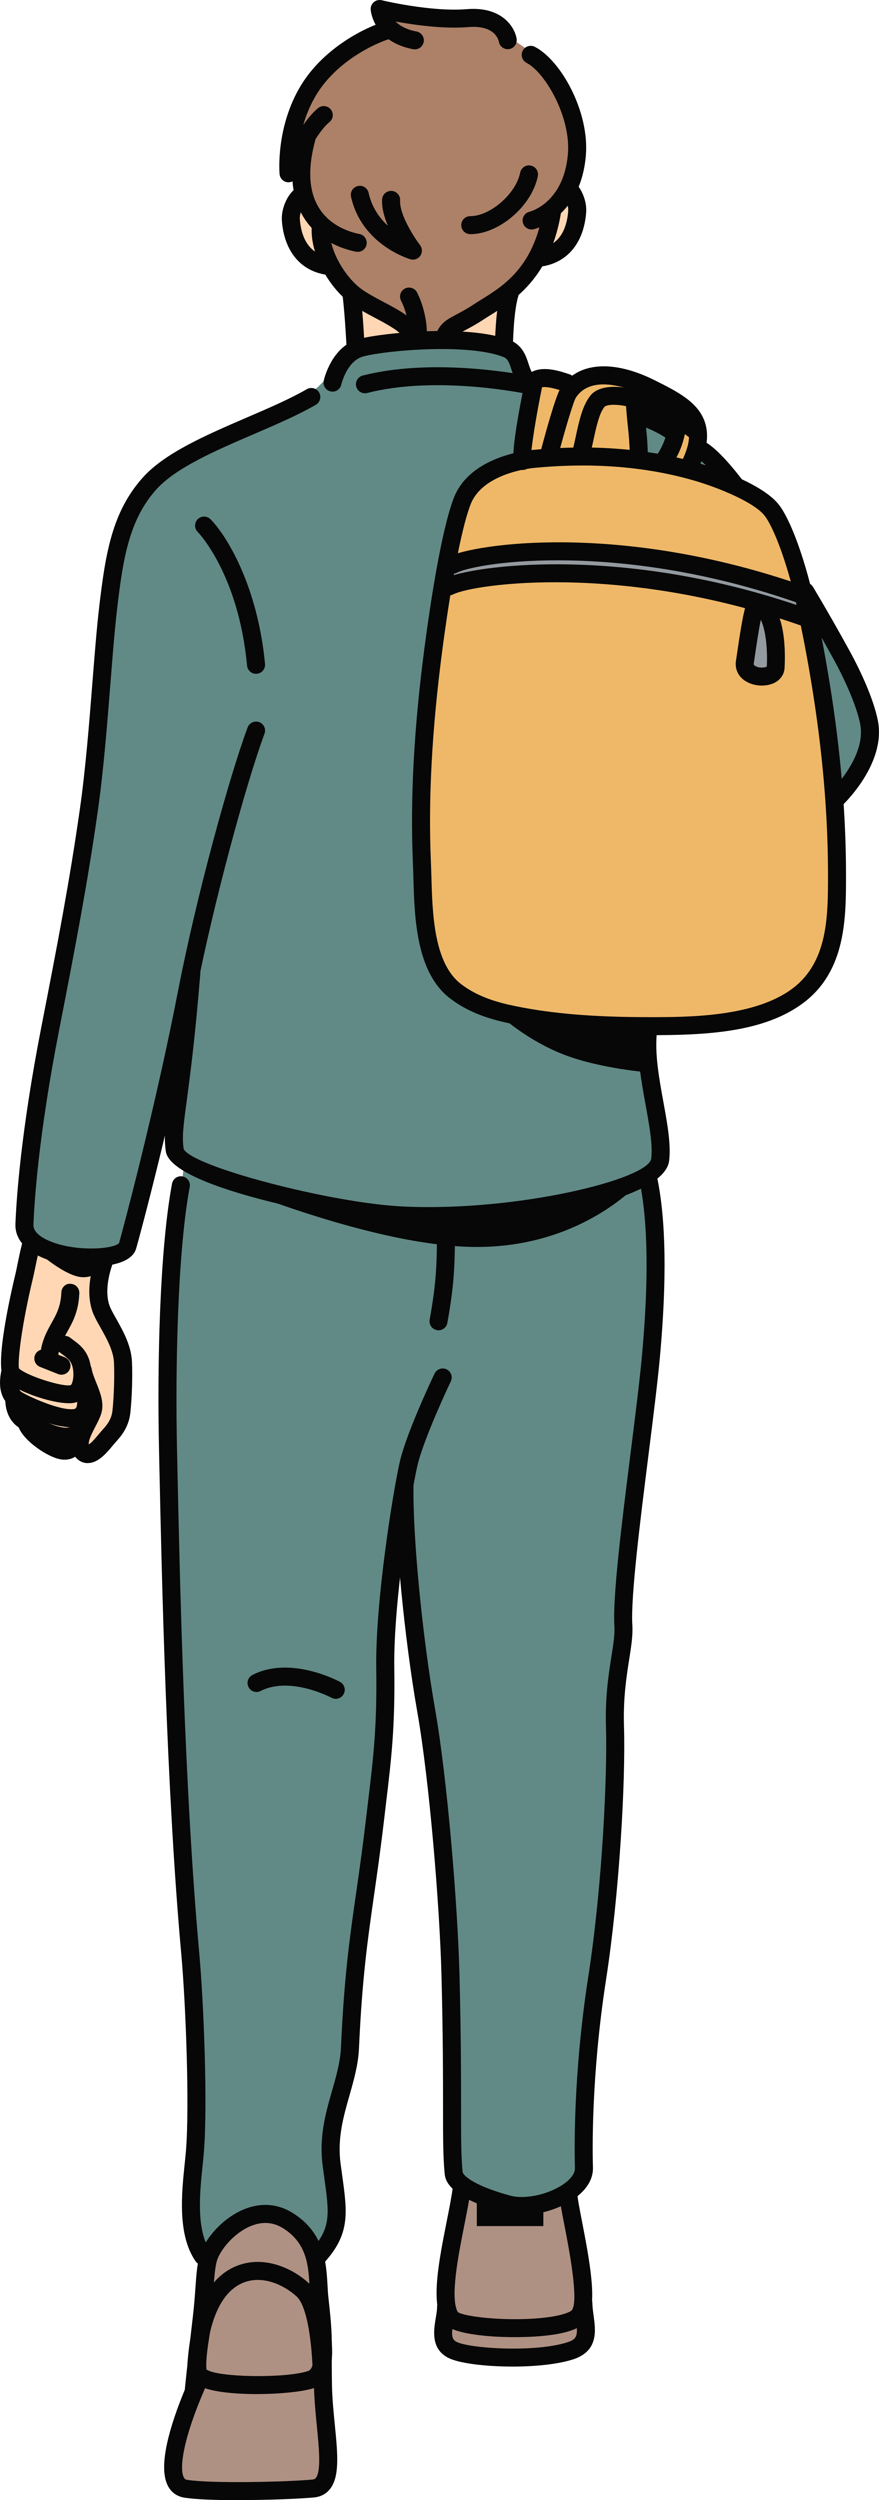 <svg xmlns="http://www.w3.org/2000/svg" width="379.99" height="1080" viewBox="0 0 379.99 1080"><g id="a"/><g id="b"><g id="c"><g id="d"><path d="M130.43 86.53c15.27-1.53 117.94-19.16 118.95-.46 1.05 19.27-17.12 26.05-17.12 26.05l-11.85 16.28-2.35 19.67-63.84 2.17-1.69-22-11.49-12.67s-10.16-5.22-13.2-11.06c-3.14-6.04-3.26-17.39 2.58-17.97z" fill="#ffd7b4" fill-rule="evenodd"/><path d="M13.45 537.65l18.16 4.48 14.24 1.92L42.02 562l10.49 21.15s2.2 32.37-7.82 41.96c-6.11 5.85-10.32.58-10.32.58.0.0-13.91-.14-19.9-7.12-4.59-5.35-10.31-18.74-11.52-25.92-1.2-7.18 10.5-55 10.5-55z" fill="#ffd7b4" fill-rule="evenodd"/><path d="M165.46 13.53l1.36-9.81s13.27 2.22 25.06 2.82c7.66.39 12.2-2.29 20.58 1.47 2.93 1.31 7.52 8.07 10.19 9.77 4.07 2.59 10.05 6.89 12.83 10.42 4.42 5.59 11.47 21.54 12.62 28.69 3.5 21.88-9.58 37.51-9.58 37.51.0.0-7.97 23.29-22.18 32.07-14.59 9.02-23.63 19.05-23.63 19.05l-15.45-.07s-13.88-11.96-29.99-25.05c-11.57-9.39-9.44-19.65-9.44-19.65l-9.22-17.7-2.77-20.6s3.39-18.03 13.3-30.26c9.9-12.23 26.32-18.67 26.32-18.67z" fill="#ad8167" fill-rule="evenodd"/><path d="M9.83 531.8s11.5-83.37 28.73-180.63c6.96-39.31 1.67-103.73 17.36-130.48 15.24-25.97 37.51-30.63 58.64-40.46 5.78-2.69 16.19-7.24 21.66-12.01 8.86-7.73 12.63-16.04 21.57-17.95 16.68-3.56 42.37-3.53 54.66-.7 15.39 3.54 15.44 10.6 15.44 10.6.0.0 21.01 4.94 41.81 12.8 16.2 6.12 30.69 11.96 45.27 32.03 16.24 22.35 50.16 71.3 57.53 99.76 7.75 29.89-11.46 38.75-11.46 38.75l-81.31 97.5.78 18.98 7.54 37.77-6.51 9.54s3.55 26.86.29 71.46c-3.25 44.61-13.3 106.95-13.3 106.95l1.16 19.1-4.05 28.62-1.63 79.47-10.15 80.65-1.61 47.49s-13.98 12.82-27.95 12.38c-13.97-.45-27.93-14.17-27.93-14.17l-7.03-181.69-11.3-68.8-6.96-27.17-4.6 47.74s-.29 56.18-6.36 91.16c-7.85 45.19-9.26 91.64-9.26 91.64l-8.03 30.83 4.15 32.79-7.08 17.61-52.93 1.45-4.78-17.62 2.12-45.16s-10.06-155.53-11.22-257.81c-1.16-102.28 6.57-151.3 6.57-151.3l-5.07-7.72 2.38-36.54-22.05 78.84s-10.8 6.65-22.08 5.23c-11.28-1.42-23.05-10.92-23.05-10.92z" fill="#618a86" fill-rule="evenodd"/><path d="M90.88 973.3s10.1-17.45 21.57-17.45 23.42 15.38 23.42 15.38l3.47 43.89s3.18 54.12 1.12 58.71c-2.07 4.59-54.84 4.89-62.39 1.48-14.07-6.36 7.07-47.62 7.07-47.62l5.74-54.4z" fill="#af9183" fill-rule="evenodd"/><path d="M200.36 946.22s14.63 5.57 25.93 5.74c11.31.17 19.28-5.05 19.28-5.05l6.59 54.58-1.31 12.9s-53.43 10.21-58.07-3.44c-4.65-13.66 7.58-64.72 7.58-64.72z" fill="#af9183" fill-rule="evenodd"/><path d="M260.29 160.17c-8.67.37-14.11 4.87-14.11 4.87l-14.93-2.6-9.09 36.83-22.23 12.33s-11.88 39.71-16.39 88.59c-4.64 50.31-1.78 110.03 6.65 122.01 9.75 13.86 49.35 21.64 89.4 21.91 28.23.18 57.73.42 72.85-20.12 13.81-18.76 11.74-58.61 7.79-92.65-6.52-56.12-23.69-107.9-23.69-107.9l-7.63-8.44-30.34-12.98 3.73-19.47s-18.26-16.7-32.29-21.1c-3.5-1.1-6.84-1.42-9.74-1.3zm30.22 25.65c-.05.42-2.93 12.23-4.37 12.23s-9.02.56-9.02-.87c0 .15-.29-17.18-.29-17.18.0.0 13.84 4.4 13.68 5.82z" fill="#efb868" fill-rule="evenodd"/><path d="M194.01 244.05s36.5-7.82 74.38-4.95c37.88 2.88 77.14 16.45 77.14 16.45l1.46 10.77s-43.42-13.5-82.53-16.88c-39.12-3.39-73.95 3.35-73.95 3.35l3.49-8.74z" fill="#939aa0" fill-rule="evenodd"/><path d="M280.67 447.18c-24.39.0-42.7-1.51-59.35-4.9-8.4-1.72-18.15-4.37-26.82-11.04-14.65-11.27-15.31-34.84-15.79-52.06-.06-2.16-.12-4.22-.2-6.14-1.23-28.06.43-58.78 5.08-93.9h0c2.33-17.63 7.05-49.37 12.5-63.82 6.56-17.42 29.45-20.49 33.97-20.93 26.16-2.56 50.57-.59 72.54 5.84 2.77.81 27.29 8.21 34.54 18.36 5.83 8.15 11.69 26.7 14.68 40.48 9.36 43.21 13.91 82.16 13.91 119.06.0 18.39.0 41.27-18.45 55.1-17.15 12.87-42.31 13.94-66.61 13.94zm-28.84-246.09c-6.86.0-13.87.35-21.02 1.04-2.28.22-22.41 2.55-27.44 15.93-5.37 14.23-10.23 48.16-12.07 62.09h0c-4.58 34.67-6.22 64.94-5.01 92.54.09 1.96.15 4.06.21 6.26.44 15.65 1.04 37.09 12.75 46.1 7.42 5.71 16.11 8.05 23.63 9.59 16.12 3.28 33.94 4.74 57.79 4.74 16.99.0 45.43.0 61.94-12.38 15.33-11.5 15.33-31.36 15.33-48.87.0-36.35-4.49-74.75-13.74-117.41-2.84-13.12-8.5-30.76-13.4-37.61-4.32-6.06-20.54-12.54-30.39-15.42-15.03-4.4-31.31-6.61-48.58-6.61zm-64.39 78.56h0z" fill="#070707"/><path d="M347.35 270.38c-.43.0-.87-.07-1.29-.22-76.79-27.02-140.86-18.08-150.3-13.35-1.93.96-4.26.18-5.22-1.74-.96-1.92-.18-4.26 1.74-5.22 10.44-5.22 76.11-15.27 156.37 12.98 2.03.71 3.09 2.94 2.38 4.96-.56 1.6-2.06 2.6-3.67 2.6z" fill="#070707"/><g><path d="M327.06 261.33c-1.59-.29-3.99 17.49-5.07 24.76-1.08 7.26 12.97 8.28 13.29 2.25.32-6.02.38-25.42-8.22-27z" fill="#939aa0" fill-rule="evenodd"/><path d="M329.39 296.16c-2.8.0-5.67-.83-7.77-2.39-2.69-2-3.95-5.01-3.47-8.26l.38-2.6c3.04-20.85 4.02-23.22 6.06-24.69.86-.61 2.12-.9 3.18-.73t0 0c11.66 2.14 11.86 22.42 11.4 31.04-.15 2.84-1.83 5.23-4.61 6.54-1.54.73-3.34 1.07-5.17 1.07zm-.5-28.43c-1 4.94-2.14 12.75-2.66 16.32l-.38 2.62c-.05.28-.1.66.89 1.15 1.87.94 4.31.53 4.76.07.38-8.52-.69-16.28-2.61-20.15z" fill="#070707"/></g><path d="M346.7 260.84c-.43.0-.87-.07-1.29-.22-76.79-27.02-138.39-18-148.06-13.16-1.95.96-4.26.18-5.23-1.74-.96-1.93-.18-4.26 1.74-5.23 10.73-5.36 73.9-15.45 154.13 12.78 2.03.71 3.09 2.94 2.38 4.96-.56 1.6-2.06 2.6-3.67 2.6z" fill="#070707"/><path d="M297.74 205.8c-.6.0-1.2-.14-1.77-.43-1.91-.98-2.67-3.33-1.68-5.24 3.31-6.45 4.32-11.43 3.07-15.22-1.86-5.7-9.1-9.32-17.48-13.51-5.64-2.82-23.6-10.66-30.92.33-1.13 1.86-4.83 14.35-7.61 24.84-.55 2.08-2.71 3.33-4.76 2.77-2.08-.55-3.32-2.68-2.77-4.76 1.87-7.07 6.45-23.88 8.65-27.18 7.34-11 22.51-12.16 40.57-3.13 9.84 4.92 18.84 9.42 21.72 18.21 1.92 5.86.76 12.8-3.55 21.2-.69 1.34-2.05 2.11-3.47 2.11z" fill="#070707"/><path d="M251.31 199.48c-.31.0-.63-.04-.95-.12-2.09-.52-3.36-2.64-2.83-4.72.48-1.91.9-3.89 1.33-5.88 1.54-7.12 2.98-13.85 6.57-18.11 6.03-7.15 26.75-3.77 47.95 12.64 1.7 1.31 2.01 3.76.69 5.46-1.31 1.7-3.75 2.02-5.46.69-19.84-15.34-35.11-15.71-37.25-13.74-2.31 2.74-3.62 8.82-4.88 14.69-.45 2.06-.89 4.14-1.39 6.13-.44 1.77-2.03 2.95-3.77 2.95z" fill="#070707"/><path d="M287.25 202.55c-.74.0-1.49-.21-2.15-.65-1.79-1.2-2.27-3.61-1.08-5.4 3.55-5.32 5.13-10.89 5.13-18.07.0-2.15 1.74-3.89 3.89-3.89s3.89 1.74 3.89 3.89c0 8.7-2.05 15.81-6.44 22.39-.75 1.13-1.99 1.73-3.25 1.73z" fill="#070707"/><path d="M183.74 529.17c-3.46.0-6.75-.07-9.84-.22-19.66-.93-99.8-15.08-102.21-31.56-.92-6.22-.22-11.37 1.29-22.66 1.43-10.68 3.59-26.81 5.86-54.76.17-2.14 2.08-3.76 4.19-3.56 2.14.17 3.74 2.05 3.56 4.19-2.28 28.15-4.46 44.4-5.9 55.16-1.41 10.55-2.06 15.36-1.3 20.5 3.05 7.5 63.37 23.42 94.88 24.92 49.05 2.33 106.23-11.78 107.26-20.72.69-5.95-.82-14.24-2.41-23.01-1.89-10.36-4.02-22.11-2.86-32.5.23-2.13 2.13-3.74 4.3-3.44 2.13.24 3.68 2.16 3.44 4.3-1.03 9.26.91 19.93 2.79 30.24 1.7 9.36 3.31 18.2 2.49 25.3-2.06 17.83-65 27.82-105.54 27.82z" fill="#070707"/><path d="M39.44 547.12c-3.51.0-7-.31-10-.79-14.58-2.34-23.1-8.91-22.77-17.57.39-10.37 2.27-39.43 11.21-85.18 7.21-36.88 12.26-63.35 16.64-94.02 2.47-17.27 4.04-37.16 5.43-54.69.96-12.22 1.88-23.77 2.98-33.11 2.72-23.17 5.66-40.7 18.71-55.37 9.55-10.74 27.61-18.52 45.08-26.04 9.6-4.14 18.67-8.04 25.91-12.23 1.86-1.08 4.24-.44 5.32 1.42 1.08 1.86.44 4.24-1.42 5.32-7.64 4.42-16.92 8.41-26.74 12.64-16.68 7.18-33.94 14.61-42.33 24.06-11.54 12.98-14.24 29.37-16.79 51.11-1.09 9.19-1.99 20.66-2.95 32.81-1.39 17.65-2.98 37.66-5.48 55.18-4.4 30.84-9.47 57.4-16.7 94.4-8.84 45.21-10.69 73.79-11.08 83.98-.15 3.99 5.33 6.53 8.61 7.7 11.65 4.13 26.58 2.63 28.41.19 1.57-5.48 15.63-58.03 25.52-109.04 7.88-40.63 22.16-92.51 30.05-113.66.76-2.01 3.02-3.04 5.01-2.29 2.02.76 3.04 3 2.29 5.01-7.77 20.82-22.12 73.32-29.7 112.42-9.94 51.29-24.11 104.21-25.78 109.94-1.7 5.88-10.62 7.8-19.41 7.8z" fill="#070707"/><path d="M228.41 170.19c-.25.0-.5-.03-.76-.07-6.65-1.31-41.21-7.48-68.92-.35-2.06.51-4.2-.71-4.74-2.8-.53-2.08.72-4.2 2.8-4.74 29.36-7.53 65.43-1.11 72.36.25 2.11.42 3.48 2.46 3.07 4.57-.37 1.86-2 3.14-3.82 3.14z" fill="#070707"/><path d="M228.92 169.23c-.75.0-1.51-.22-2.17-.67-3.52-2.38-4.71-6.02-5.66-8.95-1.06-3.29-1.68-4.7-3.5-5.41-14.82-5.84-49.69-3.01-60.44-.25-7.21 1.85-9.58 12.07-9.6 12.17-.47 2.09-2.5 3.42-4.64 2.96-2.09-.47-3.42-2.53-2.96-4.63.13-.61 3.4-14.99 15.27-18.04 11.23-2.87 47.98-6.24 65.23.54 5.41 2.13 6.94 6.82 8.05 10.25.82 2.5 1.37 4.08 2.62 4.92 1.78 1.2 2.25 3.62 1.04 5.4-.75 1.12-1.98 1.71-3.23 1.71z" fill="#070707"/><path d="M291.77 191.08c-.83.0-1.67-.26-2.38-.82-3.32-2.57-8-4.91-14.33-7.15-2.03-.72-3.09-2.95-2.37-4.97.72-2.03 2.95-3.08 4.97-2.37 7.12 2.54 12.52 5.26 16.49 8.34 1.7 1.32 2.01 3.76.69 5.46-.77.99-1.92 1.51-3.08 1.51z" fill="#070707"/><path d="M317.99 213.78c-1.17.0-2.32-.52-3.09-1.52-8.35-10.83-12.53-13.91-14.28-14.79-1.93-.96-2.71-3.3-1.74-5.22.96-1.92 3.31-2.7 5.22-1.74 4.23 2.11 9.79 7.67 16.97 17 1.31 1.7 1 4.15-.71 5.46-.71.55-1.55.81-2.37.81z" fill="#070707"/><path d="M361.22 349.22c-1.04.0-2.08-.42-2.85-1.24-1.47-1.57-1.38-4.03.19-5.5.16-.15 16.13-15.31 13.3-29.69-1.34-6.86-5.6-17.25-11.37-27.81-4.9-8.96-10.33-18.45-15.69-27.43-1.11-1.85-.5-4.24 1.34-5.34 1.87-1.1 4.24-.5 5.34 1.34 5.42 9.07 10.89 18.64 15.84 27.68 6.22 11.38 10.66 22.33 12.18 30.05 3.66 18.64-14.85 36.15-15.64 36.89-.75.7-1.7 1.04-2.65 1.04z" fill="#070707"/><path d="M225.98 203.01c-1.67.0-3.25-1.12-3.8-2.77-1.64-4.93 4-31.86 4.24-33 .48-2.97.91-4.94 2.62-6.07 5.2-3.48 12.7-.97 17.17.52 2.04.68 3.14 2.89 2.46 4.93-.68 2.04-2.86 3.13-4.93 2.46-2-.66-6.85-2.29-9.45-1.78-.08.45-.15.88-.19 1.13-1.84 8.8-4.93 26.68-4.48 29.6.68 2.04-.46 4.12-2.5 4.8-.39.13-.78.19-1.16.19z" fill="#070707"/><path d="M276.19 200.72c-2.1.0-3.83-1.67-3.89-3.78-.18-6.15-.49-9.12-.86-12.56-.26-2.47-.55-5.16-.83-9.31-.15-2.14 1.48-4 3.63-4.14 2.13-.13 4 1.48 4.14 3.63.27 4.02.55 6.62.8 9 .39 3.6.71 6.71.9 13.16.06 2.15-1.63 3.94-3.78 4.01h-.11z" fill="#070707"/><path d="M124.74 78.77c-.17.0-.35-.01-.53-.04-1.8-.25-3.19-1.71-3.35-3.52-.07-.83-1.66-20.57 9.37-38.54 9.92-16.16 27.86-24.92 35.96-27.3 2.08-.61 4.23.58 4.83 2.64.6 2.06-.58 4.23-2.64 4.83-5.71 1.68-22.51 9.23-31.51 23.9-2.71 4.41-4.55 8.99-5.79 13.3 1.95-2.83 4.1-5.42 6.39-7.32 1.66-1.37 4.11-1.15 5.49.51 1.37 1.65 1.15 4.11-.51 5.48-6.21 5.16-12.26 18.72-14.06 23.51-.58 1.53-2.04 2.52-3.65 2.52z" fill="#070707"/><path d="M179.34 21.34c-.24.0-.48-.02-.72-.07-17.16-3.24-18.34-16.52-18.38-17.09-.09-1.24.42-2.45 1.36-3.26.96-.8 2.22-1.11 3.44-.81.21.05 21.33 5.13 36.86 3.84 15.17-1.23 20.67 7.84 21.44 12.82.33 2.12-1.13 4.11-3.25 4.44-2.14.31-4.09-1.11-4.44-3.2-.16-.8-1.72-7.24-13.12-6.31-10.74.89-23.53-.93-31.54-2.41 1.77 1.77 4.59 3.47 9.06 4.31 2.11.4 3.5 2.43 3.11 4.55-.36 1.87-1.99 3.17-3.82 3.17z" fill="#070707"/><path d="M229.81 99.14c-1.76.0-3.36-1.21-3.78-3-.5-2.09.8-4.19 2.89-4.68.57-.14 14.72-3.96 16.57-24.76 1.44-16.02-9.78-35.38-17.85-39.54-1.91-.99-2.66-3.33-1.68-5.25.98-1.91 3.32-2.66 5.25-1.68 11.37 5.86 23.74 28.2 22.04 47.16-2.37 26.58-21.72 31.45-22.54 31.64-.3.07-.6.1-.9.1z" fill="#070707"/><path d="M203.29 101.15c-2.15.0-3.89-1.74-3.89-3.89s1.74-3.89 3.89-3.89c8.66.0 19.75-9.66 21.58-18.79.42-2.11 2.48-3.5 4.58-3.05 2.11.42 3.47 2.47 3.05 4.58-2.58 12.88-16.77 25.05-29.22 25.05z" fill="#070707"/><path d="M178.5 112.16c-.36.0-.74-.05-1.1-.16-.86-.25-21.08-6.43-25.65-27-.47-2.1.86-4.18 2.96-4.64 2.09-.48 4.17.85 4.64 2.96 1.4 6.32 4.75 10.93 8.33 14.2-1.57-3.71-2.7-7.72-2.49-11.39.12-2.15 1.94-3.76 4.11-3.67 2.14.12 3.79 1.96 3.67 4.11-.35 6.19 6.27 16.27 8.61 19.32 1.03 1.34 1.08 3.18.13 4.58-.74 1.08-1.95 1.69-3.21 1.69z" fill="#070707"/><path d="M154.65 108.81c-.25.0-.51-.03-.77-.08-5.84-1.17-16.56-4.7-22.87-15.25-5.68-9.51-6.18-22.13-1.49-37.54.63-2.06 2.79-3.22 4.86-2.59 2.06.63 3.21 2.8 2.59 4.86-4.03 13.21-3.79 23.73.72 31.27 4.76 7.97 13.14 10.7 17.72 11.61 2.11.42 3.47 2.47 3.05 4.58-.37 1.85-2 3.13-3.81 3.13z" fill="#070707"/><path d="M179.66 150.53c-.09.0-.19.0-.28-.02-2.87-.26-4.08-3.06-4.54-4.12-1.32-3.04-7.45-6.29-12.87-9.16-3.69-1.96-7.51-3.98-10.55-6.25-8.87-6.62-17.51-20.84-16.64-33.18.15-2.14 2.03-3.82 4.16-3.61 2.14.15 3.76 2.01 3.61 4.16-.65 9.26 6.46 21.11 13.52 26.38 2.56 1.91 6.11 3.79 9.54 5.61 3.65 1.93 7.19 3.8 10.11 5.91-.52-2.08-1.29-4.3-2.35-6.35-.99-1.91-.24-4.26 1.66-5.25 1.91-.98 4.26-.24 5.25 1.66 3.54 6.81 5.66 18.42 3.09 22.24-.74 1.1-2.35 1.96-3.71 1.96zm2.61-6.66h0z" fill="#070707"/><path d="M192 149.84c-.45.0-.91-.08-1.36-.24-2.01-.76-3.04-3-2.29-5.01 1.88-5.02 4.88-6.6 9.03-8.79 1.96-1.03 4.4-2.32 7.47-4.35.98-.65 2.06-1.31 3.2-2.02 9.77-6.05 23.15-14.35 26.93-39.78.32-2.13 2.33-3.61 4.43-3.28 2.13.32 3.59 2.3 3.28 4.42-4.32 29-20.73 39.17-30.54 45.25-1.08.67-2.09 1.3-3.03 1.92-3.39 2.23-6.01 3.61-8.12 4.73-3.73 1.97-4.55 2.46-5.35 4.63-.59 1.56-2.07 2.53-3.65 2.53z" fill="#070707"/><path d="M140.86 118.61c-.24.0-.49-.02-.74-.07-10.62-2.02-17.27-10.43-18.26-23.08-.42-5.28 2.4-11.69 6.27-14.28 1.79-1.2 4.21-.71 5.4 1.07 1.2 1.79.71 4.21-1.07 5.4-1.11.74-3.08 4.12-2.83 7.2.5 6.38 2.98 14.33 11.96 16.04 2.11.4 3.5 2.44 3.09 4.56-.36 1.87-1.99 3.16-3.82 3.16z" fill="#070707"/><path d="M234.4 115.03c-1.83.0-3.46-1.3-3.82-3.17-.41-2.11.98-4.15 3.09-4.55 8.98-1.71 11.46-9.66 11.96-16.04.18-2.33-.91-4.92-2-6.34-1.31-1.71-.99-4.15.71-5.46 1.71-1.31 4.16-.98 5.46.72 1.98 2.57 3.95 6.99 3.59 11.68-.99 12.65-7.65 21.06-18.26 23.08-.25.05-.49.07-.74.07z" fill="#070707"/><path d="M153.72 154.04c-2.06.0-3.78-1.62-3.88-3.7.0-.15-.73-14.52-1.76-22.82-.27-2.13 1.25-4.08 3.38-4.35 2.1-.25 4.08 1.25 4.35 3.38 1.08 8.59 1.79 22.8 1.82 23.39.11 2.15-1.55 3.98-3.7 4.08-.07.0-.13.0-.2.0z" fill="#070707"/><path d="M217.83 153.72h-.08c-2.15-.05-3.85-1.83-3.81-3.98.36-17.32 2.45-23.42 2.69-24.06.76-2.01 3.01-3.04 5.01-2.29 2 .75 3.03 2.97 2.3 4.97-.07.2-1.89 5.82-2.21 21.54-.05 2.12-1.78 3.81-3.89 3.81z" fill="#070707"/><path d="M87.77 978.51c-1.23.0-2.45-.58-3.2-1.67-7.91-11.4-6.07-29.23-4.72-42.25.2-1.92.39-3.71.52-5.32 1.65-19.81-.12-64.42-2.01-85.23-6.43-70.77-8.44-163.57-9.41-208.16l-.2-9.26c-.83-36.82.22-86.45 5.62-115.33.4-2.11 2.42-3.52 4.54-3.11 2.11.4 3.51 2.43 3.11 4.54-5.3 28.32-6.27 78.97-5.49 113.73l.2 9.26c.96 44.51 2.97 137.13 9.38 207.63 1.96 21.59 3.72 66.06 2.01 86.59-.14 1.66-.33 3.5-.53 5.48-1.22 11.81-2.9 27.98 3.37 37.01 1.23 1.76.79 4.19-.98 5.42-.68.47-1.45.69-2.22.69z" fill="#070707"/><path d="M137.11 978.83c-.94.0-1.89-.34-2.64-1.03-1.58-1.46-1.68-3.92-.23-5.5 8.98-9.77 8.15-15.77 5.92-31.8l-.66-4.86c-1.67-12.49 1.25-22.73 4.08-32.62 1.83-6.38 3.54-12.41 3.82-18.58 1.36-30.57 3.76-47.31 6.55-66.69 1.38-9.61 2.8-19.54 4.31-32.35l.87-7.28c2.34-19.5 3.88-32.38 3.52-57.65-.4-28.67 7.18-75.77 10.14-88.83 2.87-12.73 14.57-37.25 15.07-38.29.93-1.94 3.25-2.76 5.2-1.83 1.94.93 2.76 3.25 1.83 5.2-.12.24-11.82 24.76-14.5 36.64-2.89 12.82-10.33 58.98-9.94 87.01.36 25.78-1.21 38.87-3.58 58.68l-.86 7.27c-1.52 12.9-3.02 23.34-4.34 32.55-2.75 19.18-5.13 35.74-6.48 65.93-.31 7.08-2.25 13.84-4.11 20.37-2.61 9.13-5.3 18.56-3.85 29.45l.66 4.81c2.3 16.55 3.57 25.67-7.9 38.15-.77.84-1.82 1.26-2.87 1.26z" fill="#070707"/><path d="M189.58 574.65c-.23.0-.47-.02-.7-.06-2.11-.39-3.52-2.41-3.14-4.53 3.05-16.82 3.17-24.66 3.17-42.32.0-2.15 1.74-3.89 3.89-3.89s3.89 1.74 3.89 3.89c0 17.71-.13 26.27-3.3 43.71-.34 1.88-1.98 3.2-3.83 3.2z" fill="#070707"/><path d="M110.68 291.08c-1.99.0-3.68-1.51-3.87-3.53-3.75-39.75-21.16-57.58-21.34-57.76-1.52-1.52-1.52-3.99.0-5.51 1.52-1.52 3.98-1.52 5.51.0 6.75 6.75 20.38 28.52 23.59 62.53.2 2.14-1.37 4.04-3.51 4.24-.12.0-.25.02-.37.02z" fill="#070707"/><path d="M102.73 1080c-9.35.0-18.16-.29-23.11-1.1-3.07-.5-5.48-2.2-6.96-4.92-4.64-8.49 1.01-26.66 7.21-41.63.0-.08.0-.15.02-.23.0.0 1.54-15.14 3.47-31.3.54-4.5.84-8.62 1.1-12.29.47-6.63.85-11.86 2.36-15.7 2.76-7.03 10.65-15.86 20.38-19.11 6.65-2.22 13.26-1.5 19.13 2.1 14 8.6 14.73 21.82 15.26 31.47.1 1.74.18 3.39.35 4.9 1.53 13.73 1.52 16.59 1.49 24.23-.02 3.27-.03 7.43.08 13.77.09 5.72.67 11.57 1.23 17.22 1.24 12.62 2.22 22.57-2.22 27.95-1.66 2.01-3.99 3.21-6.74 3.47-6.19.58-20.12 1.15-33.04 1.15zm-14.6-51.75c.73 1.07.91 2.47.36 3.75-9.76 22.52-10.94 34.68-8.99 38.25.33.6.69.86 1.38.97 10.23 1.67 43.02.93 54.18-.12.86-.08 1.21-.37 1.46-.67 2.38-2.88 1.36-13.16.47-22.23-.57-5.81-1.16-11.82-1.26-17.86-.11-6.42-.1-10.63-.08-13.93.03-7.32.03-10.06-1.44-23.34-.18-1.65-.28-3.45-.39-5.33-.48-8.81-1.03-18.79-11.56-25.27-3.89-2.39-8.12-2.84-12.58-1.35-7.84 2.62-13.84 10.1-15.6 14.57-1.07 2.73-1.43 7.68-1.84 13.41-.27 3.78-.58 8.03-1.13 12.66-1.27 10.63-2.37 20.81-2.97 26.5z" fill="#070707"/><path d="M139.1 1028.5c-2.09.0-3.82-1.65-3.89-3.76-.61-17.4-3.2-29.36-7.08-32.82-5.4-4.86-14.57-9.24-22.96-5.86-9.26 3.72-14.92 15.8-16.34 34.96-.16 2.14-2.03 3.76-4.17 3.59-2.14-.16-3.75-2.03-3.59-4.17 2.1-28.2 12.69-38.2 21.21-41.61 11.74-4.71 24.01.93 30.95 7.2 2.21 1.96 8.68 7.72 9.78 38.43.08 2.15-1.61 3.95-3.76 4.03h-.14z" fill="#070707"/><path d="M110.97 1034.18c-10.53.0-21.14-1.14-25.8-4.04-2.61-1.62-3.38-3.61-3.56-5-.68-5.01.36-11.65 1.28-17.51.51-3.22.98-6.27.98-8.02.0-2.15 1.74-3.89 3.89-3.89s3.89 1.74 3.89 3.89c0 2.35-.5 5.54-1.08 9.22-.76 4.84-1.7 10.81-1.32 14.71 4.53 3.43 34.11 3.95 43.99.66 3.62-1.21 3.04-13.77.1-24.2-.58-2.07.62-4.22 2.69-4.81 2.05-.59 4.22.62 4.81 2.69 1.38 4.88 7.62 29.46-5.13 33.71-4.58 1.53-14.62 2.58-24.74 2.58zm-21.65-10.09h0z" fill="#070707"/><path d="M225.49 956.81c-2.47.0-4.83-.27-6.94-.85-25.36-6.89-26.1-14.6-26.34-17.14-.69-7.23-.69-15.74-.69-28.63s0-30.73-.67-56.83c-.77-30.09-5.24-84.16-10.42-113.63-5.63-32.02-9.87-76.11-9.46-98.27.04-2.15 1.75-3.65 3.97-3.82 2.15.04 3.86 1.82 3.82 3.97-.4 21.75 3.79 65.16 9.34 96.78 5.24 29.81 9.76 84.42 10.54 114.78.67 26.21.67 44.03.67 57.04s0 21.03.66 27.89c.19 1.96 5.83 6.34 20.62 10.36 6.78 1.84 17.78-.79 24.05-5.73 1.49-1.18 3.99-3.55 3.9-6.15-.2-6.33-.85-40.07 5.75-82.57 6.26-40.34 8.27-88.27 7.67-107.95-.4-13.05 1.13-22.71 2.35-30.46.84-5.33 1.51-9.54 1.28-13.15-.79-12.74 3.18-44.36 7.03-74.93 2.02-16.04 3.92-31.19 4.9-41.9 2.98-32.59 2.62-57.99-1.07-75.48-.45-2.1.9-4.17 3-4.61 2.09-.47 4.17.9 4.61 3 3.85 18.25 4.26 44.43 1.21 77.8-.99 10.84-2.91 26.05-4.93 42.16-3.63 28.81-7.73 61.45-6.98 73.46.28 4.47-.48 9.28-1.36 14.85-1.17 7.44-2.63 16.7-2.25 29.01.74 23.83-2.02 72.43-7.76 109.39-6.49 41.82-5.86 74.91-5.66 81.13.14 4.52-2.23 8.84-6.87 12.5-6.3 4.98-15.78 7.98-23.97 7.99z" fill="#070707"/><path d="M145.14 733.85c-.63.0-1.26-.15-1.85-.47-.18-.1-17.85-9.46-30.61-2.92-1.91.99-4.26.23-5.24-1.68-.98-1.91-.23-4.26 1.68-5.24 16.43-8.44 37.01 2.53 37.88 3 1.89 1.03 2.59 3.39 1.56 5.27-.71 1.3-2.04 2.04-3.43 2.04z" fill="#070707"/><path d="M222.77 1009.58c-5.35.0-9.36-.27-9.82-.3-18.76-1.32-20.97-5.21-21.81-6.67-4.87-8.52-1.39-26.07 1.97-43.05 1.04-5.26 2.03-10.24 2.59-14.26.3-2.13 2.26-3.6 4.4-3.32 2.13.3 3.61 2.27 3.32 4.4-.6 4.24-1.6 9.31-2.67 14.69-2.65 13.37-6.27 31.68-2.84 37.67 2.3 1.88 19.86 4.11 35.88 2.59 9.53-.91 12.91-2.75 13.41-3.38 3.16-4.07-1.34-27.15-3.26-37-1.35-6.92-2.11-10.94-2.11-13.15s1.74-3.89 3.89-3.89 3.89 1.74 3.89 3.89c0 1.57 1 6.7 1.97 11.66 4.02 20.63 6.7 36.91 1.77 43.27-4.51 5.82-20.12 6.84-30.58 6.84z" fill="#070707"/><path d="M221.48 1022.29c-11.84.0-23.28-1.43-27.81-3.82-7.49-3.95-6.17-11.87-5.3-17.11.3-1.79.58-3.48.58-4.88.0-2.15 1.74-3.89 3.89-3.89s3.89 1.74 3.89 3.89c0 2.04-.35 4.13-.68 6.16-.97 5.81-.92 7.8 1.26 8.95 5.47 2.89 33.87 4.74 47.99.21 4.41-1.42 4.61-3.12 3.61-10.41-.29-2.12-.59-4.32-.63-6.65-.04-2.15 1.67-3.92 3.82-3.96h.07c2.12.0 3.85 1.7 3.89 3.82.04 1.87.3 3.83.56 5.73.89 6.47 2.1 15.33-8.94 18.88-6.66 2.14-16.57 3.09-26.2 3.09z" fill="#070707"/><path d="M21.17 590.21c-.11.0-.22.0-.33-.02-2.14-.18-3.73-2.06-3.55-4.21.55-6.53 2.9-10.74 4.97-14.45 2.16-3.86 4.02-7.19 4.25-13.21.08-2.15 1.87-4.03 4.04-3.74 2.15.08 3.83 1.89 3.74 4.04-.29 7.89-2.92 12.58-5.23 16.71-1.93 3.47-3.61 6.46-4.02 11.32-.17 2.03-1.87 3.56-3.87 3.56z" fill="#070707"/><path d="M29.77 606.16c-8.14.0-23.72-5.5-27.88-10.36-4.48-5.24 2.58-36.33 4.84-45.74.23-.96.43-1.92.67-3.15.45-2.23 1.06-5.28 2.32-10.49.51-2.09 2.62-3.35 4.7-2.87 2.09.51 3.38 2.61 2.88 4.7-1.22 5.07-1.82 8.04-2.26 10.2-.27 1.35-.49 2.41-.74 3.45-4.92 20.41-6.69 35.67-6.13 39.22 3.71 3.38 19.12 8.1 22.34 7.23.78-.22 1.84-4.29.78-8.13-.71-2.54-2.2-3.62-4.26-5.13-.5-.36-.99-.72-1.47-1.1-1.69-1.33-1.98-3.78-.64-5.47 1.34-1.68 3.78-1.97 5.47-.64.4.31.82.62 1.23.93 2.42 1.76 5.73 4.19 7.17 9.33 1.64 5.94.83 15.67-6.11 17.69-.8.23-1.79.34-2.92.34z" fill="#070707"/><path d="M26.58 593.84c-.48.0-.97-.09-1.44-.27l-7.85-3.12c-2-.8-2.97-3.06-2.18-5.06.8-2 3.07-2.97 5.06-2.18l7.85 3.12c2 .8 2.97 3.06 2.18 5.06-.61 1.53-2.07 2.45-3.62 2.45z" fill="#070707"/><path d="M30.86 616.52c-10.15.0-25.03-8-26.61-9.25-2.77-2.2-5.64-6.74-3.5-15.88.49-2.09 2.59-3.41 4.68-2.91 2.09.49 3.39 2.59 2.91 4.68-.93 3.97-.65 6.89.76 8.01 2.56 1.79 17.41 8.63 23.23 7.44 2.16-.45.47-10.53-.17-14.32-.36-2.12 1.07-4.13 3.19-4.48 2.14-.38 4.13 1.07 4.48 3.19 1.51 8.97 3.58 21.26-5.92 23.23-.95.2-1.97.28-3.04.29z" fill="#070707"/><path d="M28.46 624.5c-7.85.0-17.3-5.84-20.54-8.01-3.64-2.44-5.74-7.01-5.62-12.21.05-2.15 1.9-3.72 3.99-3.8 2.15.05 3.85 1.84 3.8 3.98-.06 2.53.75 4.61 2.17 5.56 6.48 4.34 15.27 7.9 18.04 6.34 1.3-.74 1.27-3.75 1.2-5.01-.12-2.14 1.52-3.99 3.67-4.11 2.11-.18 3.99 1.52 4.11 3.67.43 7.44-2.55 10.75-5.11 12.22-1.7.97-3.65 1.37-5.7 1.37z" fill="#070707"/><path d="M27.96 630.55c-.66.0-1.37-.07-2.13-.23-6.48-1.33-18.15-9.85-18.22-15.9-.03-2.15 1.69-3.91 3.84-3.94 1.89-.08 3.73 1.51 3.92 3.49.91 2.09 7.63 7.82 12.02 8.72.48.09.79.08.88.02.04-.03.84-.61 1.29-3.69.31-2.12 2.21-3.57 4.43-3.28 2.12.31 3.59 2.3 3.28 4.43-.64 4.32-2.12 7.24-4.53 8.92-1.02.72-2.61 1.46-4.78 1.46zm-12.57-16.23h0z" fill="#070707"/><path d="M37.92 632.04c-1.89.0-3.66-.8-5-2.26-4.79-5.23-1.24-12.04 1.35-17.01.87-1.67 1.77-3.4 2.08-4.54.5-1.87-.74-4.96-1.94-7.96-.98-2.44-2-4.98-2.46-7.62-.37-2.11 1.04-4.14 3.16-4.51 2.14-.37 4.14 1.04 4.51 3.16.32 1.84 1.15 3.89 2.02 6.06 1.68 4.18 3.41 8.5 2.24 12.87-.53 1.96-1.58 3.98-2.7 6.13-1.27 2.43-3.11 5.97-2.78 7.6.77-.5 2.06-1.7 4.26-4.39l1.53-1.78c1.67-1.84 3.96-4.37 4.41-8.29.65-5.79.95-15.23.66-21.04-.26-5.09-3.22-10.36-5.84-15.01-1.06-1.89-2.04-3.64-2.75-5.19-3.01-6.55-2.73-15.51.79-25.23.73-2.03 2.97-3.06 4.98-2.34 2.02.73 3.07 2.97 2.34 4.98-2.77 7.67-3.15 14.71-1.03 19.33.63 1.39 1.52 2.94 2.46 4.62 2.89 5.13 6.48 11.52 6.83 18.44.31 6.27.0 16.07-.7 22.31-.73 6.42-4.27 10.31-6.38 12.65l-1.26 1.47c-2.92 3.58-6.39 7.41-10.58 7.53h-.19z" fill="#070707"/><path d="M86.26 506.8s54.96 15.99 102.66 16.81c47.69.83 88.14-13.5 88.14-13.5.0.0-25.16 29.36-72.86 28.53-47.69-.83-117.94-31.84-117.94-31.84z" fill="#070707" fill-rule="evenodd"/><path d="M13.68 538.56l31.97 5.33s-1.84 8.15-10.03 7.83c-8.19-.31-21.94-13.17-21.94-13.17z" fill="#070707" fill-rule="evenodd"/><path d="M206.12 950.5h28.77v11.11h-28.77V950.5z" fill="#070707" fill-rule="evenodd"/><path d="M217.36 439.63l60.94 5.57 1.86 18.02s-20.07-1.52-35.77-7.42c-15.7-5.89-27.02-16.16-27.02-16.16z" fill="#070707" fill-rule="evenodd"/></g></g></g></svg>